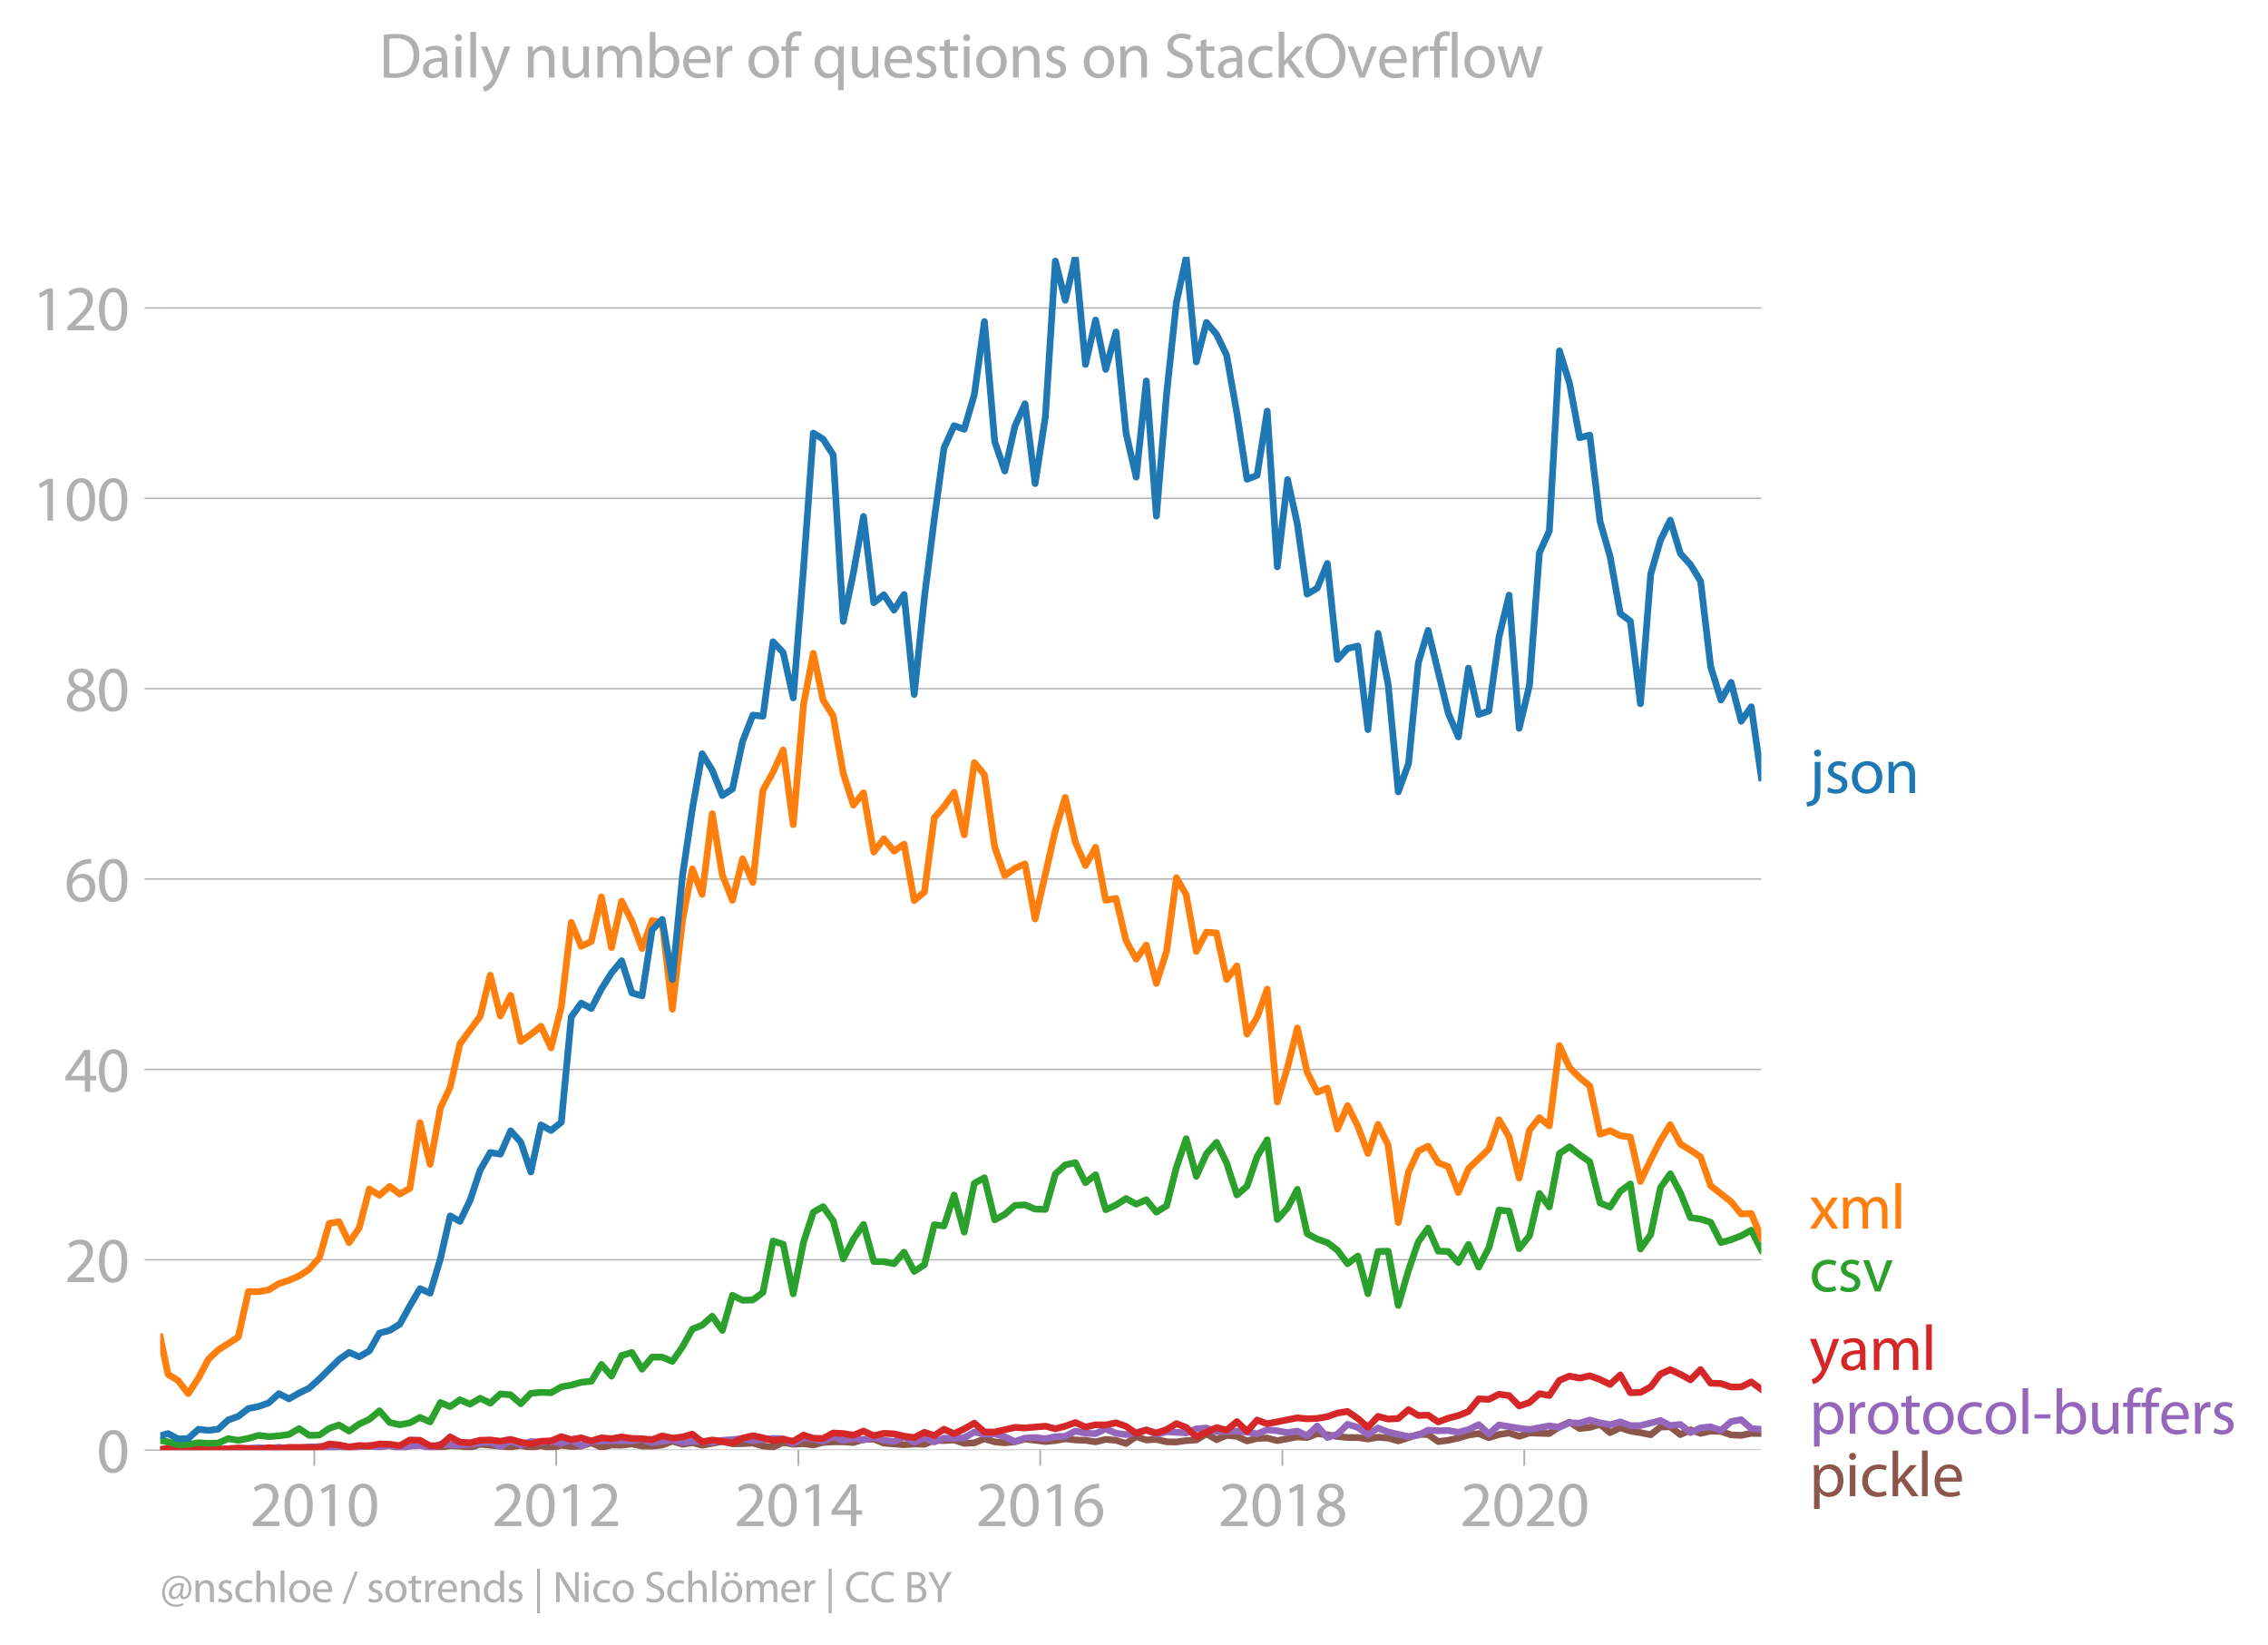 <svg xmlns:xlink="http://www.w3.org/1999/xlink" width="674.509" height="489.243" viewBox="0 0 505.882 366.932" xmlns="http://www.w3.org/2000/svg"><defs><style>*{stroke-linejoin:round;stroke-linecap:butt}</style></defs><g id="figure_1"><path d="M0 366.932h505.882V0H0v366.932z" style="fill:none" id="patch_1"/><g id="axes_1"><path d="M35.745 323.405h357.12V57.293H35.745v266.112z" style="fill:none" id="patch_2"/><g id="matplotlib.axis_1"><g id="xtick_1"><g id="line2d_1"><defs><path id="m5fb9e4f97a" d="M0 0v3.5" style="stroke:#b0b0b0;stroke-width:.4"/></defs><use xlink:href="#m5fb9e4f97a" x="70.108" y="323.405" style="fill:#b0b0b0;stroke:#b0b0b0;stroke-width:.4"/></g><g style="fill:#b0b0b0" transform="matrix(.14 0 0 -.14 55.745 340.345)" id="text_1"><defs><path id="MyriadPro-Regular-32" d="M2944 0v467H1075v13l333 307c877 845 1434 1466 1434 2234 0 595-378 1209-1274 1209-480 0-890-179-1178-422l180-397c192 160 505 352 883 352 621 0 825-390 825-813-6-627-486-1164-1548-2176L288 346V0h2656z" transform="scale(.016)"/><path id="MyriadPro-Regular-30" d="M1677 4230c-845 0-1447-768-1447-2163C243 691 794-70 1606-70c922 0 1447 780 1447 2195 0 1325-499 2105-1376 2105zm-32-435c582 0 845-672 845-1696 0-1062-276-1734-852-1734-512 0-844 614-844 1696 0 1133 358 1734 851 1734z" transform="scale(.016)"/><path id="MyriadPro-Regular-31" d="M1510 0h544v4160h-480l-908-486 108-429 724 390h12V0z" transform="scale(.016)"/></defs><use xlink:href="#MyriadPro-Regular-32"/><use xlink:href="#MyriadPro-Regular-30" x="51.3"/><use xlink:href="#MyriadPro-Regular-31" x="102.6"/><use xlink:href="#MyriadPro-Regular-30" x="153.9"/></g></g><g id="xtick_2"><use xlink:href="#m5fb9e4f97a" x="124.055" y="323.405" style="fill:#b0b0b0;stroke:#b0b0b0;stroke-width:.4" id="line2d_2"/><g style="fill:#b0b0b0" transform="matrix(.14 0 0 -.14 109.692 340.345)" id="text_2"><use xlink:href="#MyriadPro-Regular-32"/><use xlink:href="#MyriadPro-Regular-30" x="51.3"/><use xlink:href="#MyriadPro-Regular-31" x="102.6"/><use xlink:href="#MyriadPro-Regular-32" x="153.9"/></g></g><g id="xtick_3"><use xlink:href="#m5fb9e4f97a" x="178.075" y="323.405" style="fill:#b0b0b0;stroke:#b0b0b0;stroke-width:.4" id="line2d_3"/><g style="fill:#b0b0b0" transform="matrix(.14 0 0 -.14 163.712 340.345)" id="text_3"><defs><path id="MyriadPro-Regular-34" d="M2560 0v1133h582v441h-582v2586h-608L96 1504v-371h1933V0h531zM666 1574v13l1017 1415c115 192 218 371 346 614h19c-13-218-19-435-19-653V1574H666z" transform="scale(.016)"/></defs><use xlink:href="#MyriadPro-Regular-32"/><use xlink:href="#MyriadPro-Regular-30" x="51.3"/><use xlink:href="#MyriadPro-Regular-31" x="102.6"/><use xlink:href="#MyriadPro-Regular-34" x="153.9"/></g></g><g id="xtick_4"><use xlink:href="#m5fb9e4f97a" x="232.022" y="323.405" style="fill:#b0b0b0;stroke:#b0b0b0;stroke-width:.4" id="line2d_4"/><g style="fill:#b0b0b0" transform="matrix(.14 0 0 -.14 217.659 340.345)" id="text_4"><defs><path id="MyriadPro-Regular-36" d="M2662 4224c-102 0-243-6-409-32-525-64-986-275-1331-614-410-410-704-1056-704-1876C218 621 800-70 1690-70c864 0 1382 704 1382 1465 0 813-518 1344-1254 1344-461 0-807-217-1005-480h-19c96 685 563 1331 1446 1479 160 25 307 32 422 25v461zM1690 365c-589 0-903 505-916 1190 0 103 26 186 64 250 154 301 468 512 807 512 518 0 857-359 857-954s-326-998-806-998h-6z" transform="scale(.016)"/></defs><use xlink:href="#MyriadPro-Regular-32"/><use xlink:href="#MyriadPro-Regular-30" x="51.3"/><use xlink:href="#MyriadPro-Regular-31" x="102.6"/><use xlink:href="#MyriadPro-Regular-36" x="153.9"/></g></g><g id="xtick_5"><use xlink:href="#m5fb9e4f97a" x="286.043" y="323.405" style="fill:#b0b0b0;stroke:#b0b0b0;stroke-width:.4" id="line2d_5"/><g style="fill:#b0b0b0" transform="matrix(.14 0 0 -.14 271.68 340.345)" id="text_5"><defs><path id="MyriadPro-Regular-38" d="M1062 2170c-512-218-825-589-825-1114C237 448 762-70 1632-70c794 0 1414 486 1414 1209 0 506-320 871-838 1075v20c512 243 685 620 685 972 0 519-403 1024-1210 1024-729 0-1286-448-1286-1107 0-358 198-717 659-934l6-19zm583-1831c-531 0-851 371-832 794 0 397 262 717 749 857 563-160 915-403 915-908 0-423-327-743-832-743zm6 3488c506 0 704-345 704-678 0-378-275-634-633-755-480 128-794 352-794 768 0 358 256 665 723 665z" transform="scale(.016)"/></defs><use xlink:href="#MyriadPro-Regular-32"/><use xlink:href="#MyriadPro-Regular-30" x="51.3"/><use xlink:href="#MyriadPro-Regular-31" x="102.6"/><use xlink:href="#MyriadPro-Regular-38" x="153.9"/></g></g><g id="xtick_6"><use xlink:href="#m5fb9e4f97a" x="339.989" y="323.405" style="fill:#b0b0b0;stroke:#b0b0b0;stroke-width:.4" id="line2d_6"/><g style="fill:#b0b0b0" transform="matrix(.14 0 0 -.14 325.626 340.345)" id="text_6"><use xlink:href="#MyriadPro-Regular-32"/><use xlink:href="#MyriadPro-Regular-30" x="51.3"/><use xlink:href="#MyriadPro-Regular-32" x="102.6"/><use xlink:href="#MyriadPro-Regular-30" x="153.9"/></g></g></g><g id="matplotlib.axis_2"><g id="ytick_1"><path d="M35.745 323.405h357.12" clip-path="url(#p27a570c1d8)" style="fill:none;stroke:#b0b0b0;stroke-width:.3;stroke-linecap:square" id="line2d_7"/><g id="line2d_8"><defs><path id="m60a6c23643" d="M0 0h-3.5" style="stroke:#b0b0b0;stroke-width:.3"/></defs><use xlink:href="#m60a6c23643" x="35.745" y="323.405" style="fill:#b0b0b0;stroke:#b0b0b0;stroke-width:.3"/></g><use xlink:href="#MyriadPro-Regular-30" style="fill:#b0b0b0" transform="matrix(.14 0 0 -.14 21.563 328.375)" id="text_7"/></g><g id="ytick_2"><path d="M35.745 280.952h357.12" clip-path="url(#p27a570c1d8)" style="fill:none;stroke:#b0b0b0;stroke-width:.3;stroke-linecap:square" id="line2d_9"/><use xlink:href="#m60a6c23643" x="35.745" y="280.952" style="fill:#b0b0b0;stroke:#b0b0b0;stroke-width:.3" id="line2d_10"/><g style="fill:#b0b0b0" transform="matrix(.14 0 0 -.14 14.382 285.922)" id="text_8"><use xlink:href="#MyriadPro-Regular-32"/><use xlink:href="#MyriadPro-Regular-30" x="51.3"/></g></g><g id="ytick_3"><path d="M35.745 238.498h357.12" clip-path="url(#p27a570c1d8)" style="fill:none;stroke:#b0b0b0;stroke-width:.3;stroke-linecap:square" id="line2d_11"/><use xlink:href="#m60a6c23643" x="35.745" y="238.498" style="fill:#b0b0b0;stroke:#b0b0b0;stroke-width:.3" id="line2d_12"/><g style="fill:#b0b0b0" transform="matrix(.14 0 0 -.14 14.382 243.468)" id="text_9"><use xlink:href="#MyriadPro-Regular-34"/><use xlink:href="#MyriadPro-Regular-30" x="51.3"/></g></g><g id="ytick_4"><path d="M35.745 196.045h357.12" clip-path="url(#p27a570c1d8)" style="fill:none;stroke:#b0b0b0;stroke-width:.3;stroke-linecap:square" id="line2d_13"/><use xlink:href="#m60a6c23643" x="35.745" y="196.045" style="fill:#b0b0b0;stroke:#b0b0b0;stroke-width:.3" id="line2d_14"/><g style="fill:#b0b0b0" transform="matrix(.14 0 0 -.14 14.382 201.015)" id="text_10"><use xlink:href="#MyriadPro-Regular-36"/><use xlink:href="#MyriadPro-Regular-30" x="51.3"/></g></g><g id="ytick_5"><path d="M35.745 153.592h357.12" clip-path="url(#p27a570c1d8)" style="fill:none;stroke:#b0b0b0;stroke-width:.3;stroke-linecap:square" id="line2d_15"/><use xlink:href="#m60a6c23643" x="35.745" y="153.592" style="fill:#b0b0b0;stroke:#b0b0b0;stroke-width:.3" id="line2d_16"/><g style="fill:#b0b0b0" transform="matrix(.14 0 0 -.14 14.382 158.562)" id="text_11"><use xlink:href="#MyriadPro-Regular-38"/><use xlink:href="#MyriadPro-Regular-30" x="51.3"/></g></g><g id="ytick_6"><path d="M35.745 111.138h357.12" clip-path="url(#p27a570c1d8)" style="fill:none;stroke:#b0b0b0;stroke-width:.3;stroke-linecap:square" id="line2d_17"/><use xlink:href="#m60a6c23643" x="35.745" y="111.138" style="fill:#b0b0b0;stroke:#b0b0b0;stroke-width:.3" id="line2d_18"/><g style="fill:#b0b0b0" transform="matrix(.14 0 0 -.14 7.2 116.108)" id="text_12"><use xlink:href="#MyriadPro-Regular-31"/><use xlink:href="#MyriadPro-Regular-30" x="51.3"/><use xlink:href="#MyriadPro-Regular-30" x="102.6"/></g></g><g id="ytick_7"><path d="M35.745 68.685h357.12" clip-path="url(#p27a570c1d8)" style="fill:none;stroke:#b0b0b0;stroke-width:.3;stroke-linecap:square" id="line2d_19"/><use xlink:href="#m60a6c23643" x="35.745" y="68.685" style="fill:#b0b0b0;stroke:#b0b0b0;stroke-width:.3" id="line2d_20"/><g style="fill:#b0b0b0" transform="matrix(.14 0 0 -.14 7.2 73.655)" id="text_13"><use xlink:href="#MyriadPro-Regular-31"/><use xlink:href="#MyriadPro-Regular-32" x="51.3"/><use xlink:href="#MyriadPro-Regular-30" x="102.6"/></g></g></g><path d="m35.745 323.272 3.99.062 6.725-.08 2.179-.191 2.255.2 2.254-.132 2.254-.009 2.254.283 2.29-.41 2.255-.014 2.255.287 6.797-.685 2.18.14 2.179.271 2.255.057 2.254-.468 4.508-.068 2.291-.137 2.254.673 2.256-.604 2.252-.174 2.254.379 2.29.137 2.18-.37 2.18.096 2.255.324 2.254-.735 6.799.616 2.253-.376 2.256.513 2.252-.442 2.254.58 2.291-.685 2.217.29 2.216-.085 2.255-.737 2.254 1.01 2.254-.515 2.254.037 2.29-.274 2.255.45 2.255.029 2.253-.242 2.254-.854 2.29.685 2.18-.367 2.179.573 4.51-.822 2.253.502 2.254-.023 2.291-.137 2.254.655 2.256.235 2.252-1.013 2.254.397 2.29-.137 2.18.301 2.18-.575 2.255-.128 2.254-.009 2.254.151 2.254-.698 2.29-.069 2.254.909 4.508.353 2.254-.166 2.291.068 2.18-.897 2.179.075 2.255-.141 2.254.758 2.254-.121 2.254-.906 2.29.684 2.255.222 2.255-.222 2.253-.627 4.545.559 2.217-.206 2.215-.41 2.255.269 2.254.073 2.254.351 2.254-.556 2.291.205 2.254.705 2.256-1.527 2.252.749 2.254-.132 2.29.547 2.18.03 2.18-.304 2.255-.141 2.254-1.365 2.254 1.294 2.254-.952 2.29.206 2.255 1.03 2.255-.55 2.252-.088 2.254.566 4.471-.833 2.179.149 2.255-.872 2.254.255 2.254.382 2.254.235h2.29l2.255.33 2.255-.399 2.253.187 2.254.635 4.47-1.433 2.18-.005 2.255 1.582 2.254-.281 2.253-.498 2.254-.666 2.291-.342 2.254.938 2.256-.733 2.252-.329 2.254.74 2.29-.753 4.433.137 2.256-1.539 2.254-.995 2.254 1.42 2.254-.256 2.29-.685 2.255 1.86 2.255-1.106 2.252.753 2.254.342 2.291.48 2.18-1.732 2.179-.049 2.255 1.737 2.254-1.052 2.254.77 2.254-.496 2.29.068 2.255.78 2.255.11 2.253-.463 2.254.053h0" clip-path="url(#p27a570c1d8)" style="fill:none;stroke:#8c564b;stroke-width:1.5;stroke-linecap:square" id="line2d_21"/><path d="m35.745 323.272 1.738.133 2.252-.212 4.545-.13 2.18.115 2.179-.115 2.255.13 2.254.007 4.508-.343 2.29.206 2.255-.295 2.255.295 4.507-.343h2.29l2.18.382 2.179-.655 2.255.675 4.508-.778 2.254.376 2.291-.342 2.254.461 2.256-.324 2.252-.171 2.254.513 2.29-.753 4.36.137 2.255-.11 2.254-.37 2.254-.125 2.254.947 2.29-1.232 2.254.922 2.256-.785 2.252.148 2.254-.285 2.291.548 2.217-.763 2.216 1.31 2.255-.88 2.254-.215 4.508-.069 2.29.069 2.255-.422 2.255.833 4.507-.685 2.29.616 2.18-.259 2.179-.015 2.255.217 2.254-.422 2.254-.144 2.254-.267 2.291.48 4.51-.48 2.252.055 2.254 1.04 2.29-1.3 2.18.305 2.18.516 2.255-.986 2.254.85 2.254-.496 2.254.359 2.29-.617 2.254.683 2.256.276 2.252-1.055 2.254 1.192 2.291-.959 2.18.92 2.179-.851 2.255.052 2.254-.12 2.254-1.295 2.254.473 2.29-.069 2.255.657 2.255 1.055 2.253-.772 2.254-.118 2.29.274 2.218-.468 2.215-.08 2.255-1.164 2.254.48 2.254.086 2.254-1.046 2.291.96 2.254.298 2.256-.436 2.252-.625 2.254 1.036 2.29-.616 4.36.274 2.255-.907 2.254-.189 2.254.826 4.545-.141 2.253.212 2.256.404 2.252-.9 2.254.215 2.291.411 2.18-.342 2.179 1.027 2.255-2.16 2.254 2.57 2.254-.73 2.254-2.214 2.29.685 2.255 1.6 2.255-1.463 2.253.897 4.545 1.02 2.18-.322 2.178-1.116 2.256.135 2.254-.066 2.253.42 2.254-.626 2.291-1.095 2.254 2.075 2.256-2.007 4.506.754 2.29.273 4.433-.821 2.256.315 2.254-1 2.254.08 2.254-.696 2.29.616 2.255.434 2.255-.64 2.252.852 2.254-.03 4.471-1.117 2.179 1.117 2.255-.253 2.254 1.828 2.254-1.05 2.254-.25 2.29.82 2.255-1.985 2.255-.41 2.253 1.967 2.254.155h0" clip-path="url(#p27a570c1d8)" style="fill:none;stroke:#9467bd;stroke-width:1.5;stroke-linecap:square" id="line2d_22"/><path d="m35.745 323.272 1.738-.346 2.252.338 6.725-.39 2.179.394 4.51-.342 4.507.274 2.29-.343 2.255.194 2.255-.262 6.797.068 2.18-.816 2.179.2 2.255.457 2.254-.32 2.254.107 2.254-.45 2.291.07 2.254.31 2.256-1.27 2.252.067 2.254 1.235 2.29-.069 2.18-1.93 2.18 1.177 2.255.153 2.254-.564 2.254-.073 2.254.278 2.29-.41 2.254.627 2.256.4 2.252-.612 2.254-.073 2.291-.959 2.217.67 2.216-.396 2.255.687 2.254-.687 2.254.192 2.254-.397 2.29.342 2.255.055 2.255.219 2.253-.856 2.254.514 2.29-.274 2.18-.619 2.179 1.714 2.255-.415 4.508.637 2.254-1.043 2.291-.548 2.254.459 2.256.636 2.252-.283 2.254.42 2.29-1.37 2.18.703 2.18.051 2.255-1.219 2.254.124 2.254.372 2.254-.92 2.29 1.027 2.254-.532 2.256.121 2.252.516 2.254.306 2.291-1.164 2.18.711 2.179-1.396 2.255.977 2.254-1.046 2.254-1.29 2.254 1.975h2.29l4.51-1.027 2.253.114 4.545-.388 2.217.583 2.215-.583 2.255-.815 2.254 1.02 2.254-.524 2.254.045 2.291-.479 2.254.787 2.256 1.541 2.252-.691 2.254.623 2.29-.754 2.18-1.325 2.18.846 2.255 2.095 4.508-2.052 2.254.573 2.29-1.917 2.255 2.194 2.255-2.536 2.252.837 6.725-1.329 2.179.218 2.255-.091 2.254-.388 2.254-.815 2.254-.35 2.29 1.575 2.255 1.959 2.255-2.438 2.253.598 2.254-.119 2.29-1.985 2.18 1.306 2.18-.074 2.255 1.509 2.254-.824 2.253-.591 2.254-.915 2.291-2.808 2.254.114 2.256-1.141 2.252.292 2.254 2.31 2.29-.753 2.218-1.977 2.215.402 2.256-3.378 2.254-.936 2.254.44 2.254-.508 2.29.821 2.255 1.103 2.255-2.13 2.252 3.97 2.254-.067 2.291-1.232 2.18-2.876 2.179-.959 2.255 1.03 2.254 1.23 2.254-2.292 2.254 3.045 2.29.068 2.255.779 2.255-.025 2.253-1.107 2.254 1.654h0" clip-path="url(#p27a570c1d8)" style="fill:none;stroke:#d62728;stroke-width:1.5;stroke-linecap:square" id="line2d_23"/><g style="fill:#1f77b4" transform="matrix(.14 0 0 -.14 403.578 176.851)" id="text_14"><defs><path id="MyriadPro-Regular-6a" d="M-230-1350c300 0 710 102 960 352 275 281 371 672 371 1273v2823H538V493c0-743-58-992-212-1165C192-819-32-890-288-909l58-441zM826 4320c-212 0-359-154-359-352 0-186 135-346 346-346 224 0 358 160 352 346 0 198-135 352-339 352z" transform="scale(.016)"/><path id="MyriadPro-Regular-73" d="M250 147C467 19 781-70 1120-70c736 0 1158 390 1158 934 0 461-275 730-812 934-404 154-589 269-589 525 0 231 185 423 518 423 288 0 512-103 634-180l141 410c-173 102-448 192-762 192-666 0-1069-410-1069-909 0-371 263-678 819-877 416-153 576-300 576-569 0-256-192-461-601-461-282 0-576 115-743 224L250 147z" transform="scale(.016)"/><path id="MyriadPro-Regular-6f" d="M1779 3168c-857 0-1536-608-1536-1645C243 544 890-70 1728-70c749 0 1542 499 1542 1644 0 948-601 1594-1491 1594zm-13-422c666 0 928-666 928-1191 0-697-403-1203-940-1203-551 0-941 512-941 1190 0 589 288 1204 953 1204z" transform="scale(.016)"/><path id="MyriadPro-Regular-6e" d="M467 0h563v1862c0 96 13 192 39 263 96 313 384 576 755 576 531 0 717-416 717-915V0h563v1850c0 1062-666 1318-1094 1318-512 0-871-288-1024-582h-13l-32 512H442c19-256 25-519 25-839V0z" transform="scale(.016)"/></defs><use xlink:href="#MyriadPro-Regular-6a"/><use xlink:href="#MyriadPro-Regular-73" x="24.3"/><use xlink:href="#MyriadPro-Regular-6f" x="63.9"/><use xlink:href="#MyriadPro-Regular-6e" x="118.8"/></g><g style="fill:#ff7f0e" transform="matrix(.14 0 0 -.14 403.578 274.01)" id="text_15"><defs><path id="MyriadPro-Regular-78" d="m102 3098 1050-1517L51 0h621l448 698c115 185 224 345 326 537h13c109-185 211-358 333-537L2246 0h640L1798 1600l1056 1498h-608l-435-660c-102-166-205-326-307-512h-19c-103 173-199 333-314 506l-441 666H102z" transform="scale(.016)"/><path id="MyriadPro-Regular-6d" d="M467 0h551v1869c0 96 12 192 44 275 90 282 346 563 698 563 429 0 646-358 646-851V0h551v1914c0 102 19 204 45 281 96 275 345 512 665 512 455 0 672-358 672-953V0h551v1824c0 1075-608 1344-1018 1344-294 0-499-77-685-218-128-96-249-230-345-403h-13c-135 365-455 621-877 621-512 0-800-275-973-570h-19l-26 500H442c19-256 25-519 25-839V0z" transform="scale(.016)"/><path id="MyriadPro-Regular-6c" d="M467 0h563v4544H467V0z" transform="scale(.016)"/></defs><use xlink:href="#MyriadPro-Regular-78"/><use xlink:href="#MyriadPro-Regular-6d" x="46.3"/><use xlink:href="#MyriadPro-Regular-6c" x="129.7"/></g><g style="fill:#2ca02c" transform="matrix(.14 0 0 -.14 403.578 288.01)" id="text_16"><defs><path id="MyriadPro-Regular-63" d="M2579 538c-160-71-371-154-691-154-614 0-1075 442-1075 1158 0 647 384 1172 1094 1172 307 0 519-71 653-148l128 436c-154 76-448 160-781 160-1011 0-1664-692-1664-1645C243 570 851-70 1786-70c416 0 742 108 889 185l-96 423z" transform="scale(.016)"/><path id="MyriadPro-Regular-76" d="M83 3098 1261 0h537l1216 3098h-588l-602-1741c-102-282-192-538-262-794h-20c-64 256-147 512-249 794L685 3098H83z" transform="scale(.016)"/></defs><use xlink:href="#MyriadPro-Regular-63"/><use xlink:href="#MyriadPro-Regular-73" x="44.8"/><use xlink:href="#MyriadPro-Regular-76" x="84.4"/></g><g style="fill:#d62728" transform="matrix(.14 0 0 -.14 403.578 305.525)" id="text_17"><defs><path id="MyriadPro-Regular-79" d="M58 3098 1203 243c26-70 39-115 39-147s-20-77-45-134c-128-288-320-506-474-628-166-140-352-230-493-275l141-473c141 25 416 121 691 364 384 333 660 877 1063 1940l845 2208h-596l-614-1818c-77-224-141-461-198-646h-13c-51 185-128 428-199 633L672 3098H58z" transform="scale(.016)"/><path id="MyriadPro-Regular-61" d="M2643 1901c0 621-230 1267-1177 1267-391 0-762-109-1018-275l128-371c218 140 518 230 806 230 634 0 704-461 704-717v-64C890 1978 224 1568 224 819c0-448 320-889 947-889 442 0 775 217 947 460h20l44-390h512c-38 211-51 474-51 742v1159zm-544-858c0-57-13-121-32-179-89-262-345-518-749-518-288 0-531 172-531 537 0 602 698 711 1312 698v-538z" transform="scale(.016)"/></defs><use xlink:href="#MyriadPro-Regular-79"/><use xlink:href="#MyriadPro-Regular-61" x="47.1"/><use xlink:href="#MyriadPro-Regular-6d" x="95.3"/><use xlink:href="#MyriadPro-Regular-6c" x="178.7"/></g><g style="fill:#9467bd" transform="matrix(.14 0 0 -.14 403.578 319.762)" id="text_18"><defs><path id="MyriadPro-Regular-70" d="M467-1267h557V416h13c185-307 544-486 953-486 730 0 1408 550 1408 1664 0 940-563 1574-1312 1574-505 0-870-224-1100-602h-13l-26 532H442c12-295 25-615 25-1012v-3353zm557 3059c0 77 19 160 38 230 109 423 468 698 852 698 595 0 921-531 921-1152 0-710-345-1197-941-1197-403 0-742 269-844 659-13 71-26 148-26 231v531z" transform="scale(.016)"/><path id="MyriadPro-Regular-72" d="M467 0h557v1651c0 96 13 186 26 263 76 422 358 723 755 723 77 0 134-7 192-19v531c-51 13-96 19-160 19-378 0-717-262-858-678h-25l-20 608H442c19-288 25-602 25-967V0z" transform="scale(.016)"/><path id="MyriadPro-Regular-74" d="M595 3667v-569H115v-429h480V979c0-365 58-640 218-806C947 19 1158-70 1421-70c217 0 390 38 499 83l-26 422c-83-25-172-38-326-38-314 0-422 217-422 601v1671h806v429h-806v742l-551-173z" transform="scale(.016)"/><path id="MyriadPro-Regular-2d" d="M192 1939v-416h1581v416H192z" transform="scale(.016)"/><path id="MyriadPro-Regular-62" d="M467 800c0-275-13-589-25-800h486l26 512h19c230-410 589-582 1037-582 691 0 1388 550 1388 1657 7 941-537 1581-1305 1581-499 0-858-224-1056-570h-13v1946H467V800zm557 998c0 90 19 167 32 231 115 429 474 691 858 691 601 0 921-531 921-1152 0-710-352-1190-941-1190-409 0-736 268-844 659-13 64-26 134-26 205v556z" transform="scale(.016)"/><path id="MyriadPro-Regular-75" d="M3059 3098h-563V1197c0-103-19-205-51-288-103-250-365-512-743-512-512 0-691 397-691 985v1716H448V1286C448 198 1030-70 1517-70c550 0 877 326 1024 576h13l32-506h499c-19 243-26 525-26 845v2253z" transform="scale(.016)"/><path id="MyriadPro-Regular-66" d="M1082 0v2669h748v429h-748v166c0 474 121 896 601 896 160 0 275-32 359-70l76 435c-108 45-281 89-480 89-262 0-544-83-755-288-262-249-358-646-358-1081v-147H90v-429h435V0h557z" transform="scale(.016)"/><path id="MyriadPro-Regular-65" d="M2957 1446c6 58 19 148 19 263 0 569-269 1459-1280 1459-902 0-1453-736-1453-1670C243 563 813-70 1766-70c493 0 832 108 1031 198l-96 403c-211-89-455-160-858-160-563 0-1049 314-1062 1075h2176zM787 1850c45 390 295 915 864 915 634 0 787-557 781-915H787z" transform="scale(.016)"/></defs><use xlink:href="#MyriadPro-Regular-70"/><use xlink:href="#MyriadPro-Regular-72" x="56.9"/><use xlink:href="#MyriadPro-Regular-6f" x="89.6"/><use xlink:href="#MyriadPro-Regular-74" x="144.5"/><use xlink:href="#MyriadPro-Regular-6f" x="177.6"/><use xlink:href="#MyriadPro-Regular-63" x="232.5"/><use xlink:href="#MyriadPro-Regular-6f" x="277.3"/><use xlink:href="#MyriadPro-Regular-6c" x="332.2"/><use xlink:href="#MyriadPro-Regular-2d" x="355.8"/><use xlink:href="#MyriadPro-Regular-62" x="386.5"/><use xlink:href="#MyriadPro-Regular-75" x="443.4"/><use xlink:href="#MyriadPro-Regular-66" x="498.5"/><use xlink:href="#MyriadPro-Regular-66" x="527.7"/><use xlink:href="#MyriadPro-Regular-65" x="556.9"/><use xlink:href="#MyriadPro-Regular-72" x="607"/><use xlink:href="#MyriadPro-Regular-73" x="639.7"/></g><g style="fill:#8c564b" transform="matrix(.14 0 0 -.14 403.578 333.686)" id="text_19"><defs><path id="MyriadPro-Regular-69" d="M1030 0v3098H467V0h563zM749 4320c-205 0-352-154-352-352 0-192 141-346 339-346 224 0 365 154 358 346 0 198-134 352-345 352z" transform="scale(.016)"/><path id="MyriadPro-Regular-6b" d="M1024 4544H467V0h557v1165l288 320L2381 0h685L1702 1824l1197 1274h-678l-909-1069c-90-109-198-243-275-352h-13v2867z" transform="scale(.016)"/></defs><use xlink:href="#MyriadPro-Regular-70"/><use xlink:href="#MyriadPro-Regular-69" x="56.9"/><use xlink:href="#MyriadPro-Regular-63" x="80.3"/><use xlink:href="#MyriadPro-Regular-6b" x="125.1"/><use xlink:href="#MyriadPro-Regular-6c" x="172"/><use xlink:href="#MyriadPro-Regular-65" x="195.6"/></g><g style="fill:#b0b0b0" transform="matrix(.097 0 0 -.097 35.745 357.303)" id="text_20"><defs><path id="MyriadPro-Regular-40" d="M2867 1632c-70-397-409-870-781-870-281 0-422 204-422 486 0 621 454 1152 1018 1152 147 0 256-26 320-45l-135-723zm384-1773c-262-147-601-224-966-224-947 0-1645 666-1645 1735 0 1299 877 2131 1920 2131 992 0 1549-672 1549-1600 0-743-365-1178-691-1171-212 6-288 230-192 716l217 1159c-166 77-409 134-685 134-889 0-1516-723-1516-1517 0-505 320-806 691-806 384 0 678 186 902 563h26c-19-390 217-563 473-563 602 0 1140 563 1140 1523 0 1069-749 1856-1863 1856-1421 0-2336-1145-2336-2464C275 96 1165-672 2214-672c429 0 788 70 1140 256l-103 275z" transform="scale(.016)"/><path id="MyriadPro-Regular-68" d="M467 0h563v1869c0 109 7 192 39 269 102 307 390 563 755 563 531 0 717-423 717-922V0h563v1843c0 1069-666 1325-1082 1325-211 0-409-64-576-160-172-96-313-237-403-397h-13v1933H467V0z" transform="scale(.016)"/><path id="MyriadPro-Regular-2f" d="m422-256 1792 4640h-435L-6-256h428z" transform="scale(.016)"/><path id="MyriadPro-Regular-64" d="M2579 4544V2694h-13c-140 250-460 474-934 474-755 0-1395-634-1389-1664C243 563 819-70 1568-70c506 0 883 262 1056 608h13l25-538h506c-19 211-26 525-26 800v3744h-563zm0-3245c0-89-6-166-25-243-103-422-448-672-826-672-608 0-915 518-915 1146 0 684 345 1196 928 1196 422 0 729-294 813-652 19-71 25-167 25-237v-538z" transform="scale(.016)"/><path id="MyriadPro-Regular-7c" d="M550 4800v-6400h429v6400H550z" transform="scale(.016)"/><path id="MyriadPro-Regular-4e" d="M1011 0v1843c0 717-13 1235-45 1779l20 7c217-467 505-960 806-1440L3162 0h563v4314h-525V2509c0-672 13-1197 64-1773l-13-6c-205 441-454 896-774 1401L1094 4314H486V0h525z" transform="scale(.016)"/><path id="MyriadPro-Regular-53" d="M269 211C499 58 954-70 1370-70c1017 0 1510 582 1510 1248 0 633-371 985-1101 1267-595 230-857 429-857 832 0 294 224 646 812 646 391 0 679-128 820-205l153 455c-192 109-512 211-953 211-839 0-1396-499-1396-1171 0-608 436-973 1140-1223 582-224 812-454 812-857 0-435-332-736-902-736-384 0-749 128-998 281L269 211z" transform="scale(.016)"/><path id="MyriadPro-Regular-f6" d="M1165 3648c185 0 313 154 313 326 0 186-134 327-313 327s-327-147-327-327c0-172 135-326 320-326h7zm1184 0c185 0 313 154 313 326 0 186-134 327-313 327s-320-147-320-327c0-172 128-326 313-326h7zm-570-480c-857 0-1536-608-1536-1645C243 544 890-70 1728-70c749 0 1542 499 1542 1644 0 948-601 1594-1491 1594zm-13-422c666 0 928-666 928-1191 0-697-403-1203-940-1203-551 0-941 512-941 1190 0 589 288 1204 953 1204z" transform="scale(.016)"/><path id="MyriadPro-Regular-43" d="M3386 582c-224-108-570-179-909-179-1050 0-1658 679-1658 1735 0 1132 672 1779 1683 1779 359 0 660-77 871-179l134 454c-147 77-486 192-1024 192-1337 0-2253-915-2253-2266C230 704 1146-70 2362-70c524 0 934 108 1139 211l-115 441z" transform="scale(.016)"/><path id="MyriadPro-Regular-42" d="M486 13c186-26 480-51 864-51 704 0 1191 128 1492 403 217 211 364 493 364 864 0 640-480 979-889 1081v13c454 167 729 531 729 947 0 340-134 596-358 762-269 218-627 314-1184 314-390 0-774-39-1018-90V13zm557 3865c90 20 237 39 493 39 563 0 947-199 947-704 0-416-345-723-934-723h-506v1388zm0-1811h461c608 0 1114-243 1114-832 0-627-532-838-1108-838-198 0-358 6-467 25v1645z" transform="scale(.016)"/><path id="MyriadPro-Regular-59" d="M2010 0v1837l1446 2477h-634l-620-1191c-167-326-314-608-436-889h-12c-135 300-263 563-429 889L717 4314H83l1363-2484V0h564z" transform="scale(.016)"/></defs><use xlink:href="#MyriadPro-Regular-40"/><use xlink:href="#MyriadPro-Regular-6e" x="73.7"/><use xlink:href="#MyriadPro-Regular-73" x="129.2"/><use xlink:href="#MyriadPro-Regular-63" x="168.8"/><use xlink:href="#MyriadPro-Regular-68" x="213.6"/><use xlink:href="#MyriadPro-Regular-6c" x="269.1"/><use xlink:href="#MyriadPro-Regular-6f" x="292.7"/><use xlink:href="#MyriadPro-Regular-65" x="347.6"/><use xlink:href="#MyriadPro-Regular-20" x="397.7"/><use xlink:href="#MyriadPro-Regular-2f" x="418.9"/><use xlink:href="#MyriadPro-Regular-20" x="453.2"/><use xlink:href="#MyriadPro-Regular-73" x="474.4"/><use xlink:href="#MyriadPro-Regular-6f" x="514"/><use xlink:href="#MyriadPro-Regular-74" x="568.9"/><use xlink:href="#MyriadPro-Regular-72" x="602"/><use xlink:href="#MyriadPro-Regular-65" x="634.7"/><use xlink:href="#MyriadPro-Regular-6e" x="684.8"/><use xlink:href="#MyriadPro-Regular-64" x="740.3"/><use xlink:href="#MyriadPro-Regular-73" x="796.7"/><use xlink:href="#MyriadPro-Regular-20" x="836.3"/><use xlink:href="#MyriadPro-Regular-7c" x="857.5"/><use xlink:href="#MyriadPro-Regular-20" x="881.4"/><use xlink:href="#MyriadPro-Regular-4e" x="902.6"/><use xlink:href="#MyriadPro-Regular-69" x="968.4"/><use xlink:href="#MyriadPro-Regular-63" x="991.8"/><use xlink:href="#MyriadPro-Regular-6f" x="1036.6"/><use xlink:href="#MyriadPro-Regular-20" x="1091.5"/><use xlink:href="#MyriadPro-Regular-53" x="1112.7"/><use xlink:href="#MyriadPro-Regular-63" x="1162"/><use xlink:href="#MyriadPro-Regular-68" x="1206.8"/><use xlink:href="#MyriadPro-Regular-6c" x="1262.3"/><use xlink:href="#MyriadPro-Regular-f6" x="1285.9"/><use xlink:href="#MyriadPro-Regular-6d" x="1340.8"/><use xlink:href="#MyriadPro-Regular-65" x="1424.2"/><use xlink:href="#MyriadPro-Regular-72" x="1474.3"/><use xlink:href="#MyriadPro-Regular-20" x="1507"/><use xlink:href="#MyriadPro-Regular-7c" x="1528.2"/><use xlink:href="#MyriadPro-Regular-20" x="1552.1"/><use xlink:href="#MyriadPro-Regular-43" x="1573.3"/><use xlink:href="#MyriadPro-Regular-43" x="1631.3"/><use xlink:href="#MyriadPro-Regular-20" x="1689.3"/><use xlink:href="#MyriadPro-Regular-42" x="1710.5"/><use xlink:href="#MyriadPro-Regular-59" x="1764.7"/></g><g style="fill:#b0b0b0" transform="matrix(.14 0 0 -.14 84.518 17.293)" id="text_21"><defs><path id="MyriadPro-Regular-44" d="M486 13c282-32 615-51 1012-51 838 0 1504 217 1907 620 403 397 621 973 621 1677 0 698-224 1197-608 1549-378 352-948 538-1748 538-441 0-844-39-1184-90V13zm557 3833c147 32 365 58 653 58 1178 0 1754-646 1747-1664 0-1165-646-1830-1837-1830-217 0-422 6-563 32v3404z" transform="scale(.016)"/><path id="MyriadPro-Regular-71" d="M2579-1267h563v3513c0 320 7 589 20 852h-532l-19-468h-13c-153 301-473 538-953 538-653 0-1402-512-1402-1670C243 557 832-70 1555-70c499 0 845 243 1011 550h13v-1747zm0 2528c0-83-19-192-45-269-128-390-441-614-806-614-621 0-915 537-915 1152 0 697 352 1190 934 1190 423 0 723-294 807-640 19-70 25-160 25-237v-582z" transform="scale(.016)"/><path id="MyriadPro-Regular-4f" d="M2234 4384c-1152 0-2004-896-2004-2266C230 813 1030-70 2170-70c1100 0 2003 787 2003 2272 0 1280-762 2182-1939 2182zm-26-454c928 0 1376-896 1376-1754 0-979-499-1792-1382-1792-877 0-1376 826-1376 1747 0 947 460 1799 1382 1799z" transform="scale(.016)"/><path id="MyriadPro-Regular-77" d="M115 3098 1050 0h512l499 1472c109 333 205 653 281 1024h13c77-365 167-672 275-1018L3104 0h512l998 3098h-556l-442-1556c-102-364-186-691-237-1004h-19c-70 313-160 640-275 1011l-480 1549h-474l-505-1575c-103-339-205-672-276-985h-19c-57 320-141 640-230 985L691 3098H115z" transform="scale(.016)"/></defs><use xlink:href="#MyriadPro-Regular-44"/><use xlink:href="#MyriadPro-Regular-61" x="66.6"/><use xlink:href="#MyriadPro-Regular-69" x="114.8"/><use xlink:href="#MyriadPro-Regular-6c" x="138.2"/><use xlink:href="#MyriadPro-Regular-79" x="161.8"/><use xlink:href="#MyriadPro-Regular-20" x="208.9"/><use xlink:href="#MyriadPro-Regular-6e" x="230.1"/><use xlink:href="#MyriadPro-Regular-75" x="285.6"/><use xlink:href="#MyriadPro-Regular-6d" x="340.7"/><use xlink:href="#MyriadPro-Regular-62" x="424.1"/><use xlink:href="#MyriadPro-Regular-65" x="481"/><use xlink:href="#MyriadPro-Regular-72" x="531.1"/><use xlink:href="#MyriadPro-Regular-20" x="563.8"/><use xlink:href="#MyriadPro-Regular-6f" x="585"/><use xlink:href="#MyriadPro-Regular-66" x="639.9"/><use xlink:href="#MyriadPro-Regular-20" x="669.1"/><use xlink:href="#MyriadPro-Regular-71" x="690.3"/><use xlink:href="#MyriadPro-Regular-75" x="746.6"/><use xlink:href="#MyriadPro-Regular-65" x="801.7"/><use xlink:href="#MyriadPro-Regular-73" x="851.8"/><use xlink:href="#MyriadPro-Regular-74" x="891.4"/><use xlink:href="#MyriadPro-Regular-69" x="924.5"/><use xlink:href="#MyriadPro-Regular-6f" x="947.9"/><use xlink:href="#MyriadPro-Regular-6e" x="1002.8"/><use xlink:href="#MyriadPro-Regular-73" x="1058.3"/><use xlink:href="#MyriadPro-Regular-20" x="1097.9"/><use xlink:href="#MyriadPro-Regular-6f" x="1119.1"/><use xlink:href="#MyriadPro-Regular-6e" x="1174"/><use xlink:href="#MyriadPro-Regular-20" x="1229.5"/><use xlink:href="#MyriadPro-Regular-53" x="1250.7"/><use xlink:href="#MyriadPro-Regular-74" x="1300"/><use xlink:href="#MyriadPro-Regular-61" x="1333.1"/><use xlink:href="#MyriadPro-Regular-63" x="1381.3"/><use xlink:href="#MyriadPro-Regular-6b" x="1426.1"/><use xlink:href="#MyriadPro-Regular-4f" x="1473"/><use xlink:href="#MyriadPro-Regular-76" x="1541.9"/><use xlink:href="#MyriadPro-Regular-65" x="1590"/><use xlink:href="#MyriadPro-Regular-72" x="1640.1"/><use xlink:href="#MyriadPro-Regular-66" x="1672.8"/><use xlink:href="#MyriadPro-Regular-6c" x="1702"/><use xlink:href="#MyriadPro-Regular-6f" x="1725.6"/><use xlink:href="#MyriadPro-Regular-77" x="1780.5"/></g><path d="m35.745 321.282 1.738.274 2.252.646 2.254-.098 2.291-.342 2.18.127 2.179-.059 2.255-.972 2.254.356 2.254-.427 2.254-.669 2.29.274 2.255-.17 2.255-.309 2.253-1.32 2.254 1.525 2.29-.068 2.18-1.497 2.179-.763 2.255 1.37 2.254-1.575 2.254-1.043 2.254-1.901 2.291 2.602 2.254.502 2.256-.434 2.252-1.194 2.254.989 2.29-4.314 2.18.91 2.18-1.526 2.255.97 2.254-1.313 2.254 1.1 2.254-2.058 2.29.205 2.254 1.995 2.256-2.337 2.252-.21 2.254.073 2.291-1.301 2.217-.388 2.216-.64 2.255-.22 2.254-3.75 2.254 2.617 2.254-4.604 2.29-.684 2.255 3.731 2.255-2.704 2.253.016 2.254.942 2.29-3.286 2.18-3.913 2.179-.88 2.255-1.99 2.254 3.154 2.254-7.825 2.254 1.114 2.291-.068 2.254-1.682 2.256-11.465 2.252.71 2.254 11.067 2.29-11.503 2.18-6.71 2.18-1.233 2.255 3.143 2.254 8.497 2.254-4.393 2.254-3.276 2.29 8.286 2.254.013 2.256.466 2.252-2.588 2.254 4.3 2.291-1.507 2.18-8.904 2.179.277 2.255-6.902 2.254 8.271 2.254-10.89 2.254-1.23 2.29 9.381 2.255-1.216 2.255-2.002 2.253-.121 2.254.943 2.29.068 2.218-7.874 2.215-2.054 2.255-.493 2.254 4.464 2.254-1.776 2.254 7.802 2.291-1.027 2.254-1.468 2.256 1.262 2.252-.98 2.254 2.76 2.29-1.438 2.18-8.568 2.18-6.359 2.255 8.37 2.254-5.015 2.254-2.556 2.254 4.61 2.29 7.122 2.255-1.968 2.255-6.591 2.252-3.739 2.254 17.776 2.291-2.602 2.18-4.12 2.179 9.872 2.255 1.22 2.254.765 2.254 1.712 2.254 3.013 2.29-1.712 2.255 8.393 2.255-9.42 2.253-.062 2.254 12.113 2.29-7.874 2.18-6.346 2.18-3.035 2.255 5.142 2.254.062 2.253 2.486 2.254-4.06 2.291 5.066 2.254-4.332 2.256-8.404 2.252.267 2.254 8.36 2.29-2.875 2.218-9.445 2.215 3.008 2.256-11.925 2.254-1.495 2.254 1.778 2.254 1.577 2.29 9.175 2.255.922 2.255-3.524 2.252-1.64 2.254 14.513 2.291-3.218 2.18-10.457 2.179-3.1 2.255 4.242 2.254 5.549 2.254.324 2.254.703 2.29 4.52 2.255-.624 2.255-.883 2.253-1.24 2.254 4.39h0" clip-path="url(#p27a570c1d8)" style="fill:none;stroke:#2ca02c;stroke-width:1.5;stroke-linecap:square" id="line2d_24"/><path d="m35.745 298.198 1.738 8.294 2.252 1.418 2.254 2.896 2.291-3.492 2.18-4.15 2.179-2.081 4.51-2.876 2.253-10.18 2.254.046 2.29-.41 2.255-1.405 2.255-.719 2.253-.979 2.254-1.486 2.29-2.602 2.18-7.632 2.179-.379 2.255 4.67 2.254-3.3 2.254-8.658 2.254 1.4 2.291-1.986 2.254 1.718 2.256-1.308 2.252-14.612 2.254 9.272 2.29-12.531 2.18-4.686 2.18-9.625 4.509-6.163 2.254-9.168 2.254 9.1 2.29-4.588 2.254 10.276 2.256-1.58 2.252-1.816 2.254 4.83 2.291-9.176 2.217-18.823 2.216 5.334 2.255-1.057 2.254-9.968 2.254 11.312 2.254-10.353 2.29 4.45 2.255 6.115 2.255-6.251 2.253.45 2.254 19.339 2.29-19.995 2.18-11.312 2.179 5.698 2.255-18 2.254 13.686 2.254 5.63 2.254-9.26 2.291 5.273 2.254-20.565 2.256-4.017 2.252-4.969 2.254 16.678 2.29-26.773 2.18-11.445 2.18 10.418 2.255 3.552 2.254 12.813 2.254 7.069 2.254-2.755 2.29 13.215 2.254-2.96 2.256 2.755 2.252-1.552 2.254 12.576 2.291-1.917 2.18-16.522 2.179-2.514 2.255-3.156 2.254 9.456 2.254-16.107 2.254 2.686 2.29 16.16 2.255 6.343 2.255-1.619 2.253-1 2.254 12.298 4.508-19.734 2.215-7.38 2.255 10.005 2.254 5.195 2.254-4.063 2.254 11.8 2.291-.41 2.254 9.413 2.256 4.144 2.252-3.154 2.254 8.564 2.29-7.258 2.18-16.326 2.18 3.795 2.255 12.64 2.254-4.286 2.254.182 2.254 10.363 2.29-3.013 2.255 15.221 2.255-3.786 2.252-6.26 2.254 25.159 2.291-7.806 2.18-8.701 2.179 9.865 2.255 4.478 2.254-.918 2.254 9.125 2.254-5.222 2.29 4.588 2.255 6.083 2.255-6.494 2.253 4.654 2.254 17.257 2.29-11.298 2.18-4.675 2.18-1.076 2.255 3.684 2.254.903 2.253 5.748 2.254-5.337 4.545-4.357 2.256-6.53 2.252 3.841 2.254 9.169 2.29-10.682 2.218-2.798 2.215 1.84 2.256-17.906 2.254 4.896 2.254 2.25 2.254 1.858 2.29 10.75 2.255-.792 2.255 1.135 2.252.28 2.254 9.922 2.291-4.862 2.18-4.286 2.179-3.52 2.255 4.303 2.254 1.38 2.254 1.52 2.254 6.424 4.545 3.553 2.255 2.746 2.253-.128 2.254 5.47h0" clip-path="url(#p27a570c1d8)" style="fill:none;stroke:#ff7f0e;stroke-width:1.5;stroke-linecap:square" id="line2d_25"/><path d="m35.745 320.221 1.738-.513 2.252 1.22 2.254-.125 2.291-2.054 2.18.26 2.179-.26 2.255-2.066 2.254-.81 2.254-1.737 2.254-.454 2.29-.822 2.255-2.05 2.255 1.16 2.253-1.3 2.254-1.096 2.29-2.055 4.359-4.313 2.255-1.594 2.254.977 2.254-1.33 2.254-3.942 2.291-.616 2.254-1.386 2.256-4.092 2.252-3.833 2.254 1.025 2.29-7.669 2.18-9.574 2.18 1.22 2.255-4.672 2.254-6.762 2.254-3.922 2.254.361 2.29-5.204 2.254 2.508 2.256 6.667 2.252-10.487 2.254 1.244 2.291-1.85 2.217-23.488 2.216-3.079 2.255 1.205 2.254-4.355 2.254-3.57 2.254-2.73 2.29 7.19 2.255.635 2.255-14.671 2.253-2.381 2.254 13.405 2.29-23.281 2.18-14.727 2.179-12.32 2.255 3.668 2.254 5.644 2.254-1.47 2.254-10.581 2.291-5.889 2.254.267 2.256-16.632 2.252 2.41 2.254 10.12 2.29-28.826 2.18-30.236 2.18 1.34 2.255 3.522 2.254 37.15 2.254-10.83 2.254-12.587 2.29 19.241 2.254-1.771 2.256 3.414 2.252-3.485 2.254 22.316 2.291-21.775 2.18-17.28 2.179-15.93 2.255-4.973 2.254.797 2.254-7.73 2.254-16.304 2.29 26.773 2.255 6.582 2.255-10.006 2.253-4.994 2.254 17.798 2.29-14.927 2.218-34.706 2.215 8.755 2.255-9.68 2.254 23.99 2.254-9.91 2.254 11.006 2.291-8.353 2.254 22.607 2.256 9.78 2.252-21.454 2.254 30.15 2.29-27.389 2.18-20.324 2.18-10.01 2.255 23.327 2.254-8.81 2.254 2.655 2.254 4.672 2.29 12.941 2.255 14.722 2.255-.89 2.252-14.323 2.254 34.728 2.291-19.447 2.18 9.939 2.179 15.602 2.255-1.34 2.254-5.508 2.254 21.428 2.254-2.46 2.29-.548 2.255 18.645 2.255-21.453 2.253 11.335 2.254 23.998 2.29-6.3 2.18-22.469 2.18-7.248 4.509 18.487 2.253 5.277 2.254-15.342 2.291 10.34 2.254-.8 2.256-16.456 2.252-9.37 2.254 29.707 2.29-9.587 2.218-29.55 2.215-4.892 2.256-40.16 2.254 7.293 2.254 12.095 2.254-.591 2.29 19.24 2.255 7.884 2.255 12.659 2.252 1.705 2.254 18.426 2.291-28.896 2.18-7.588 2.179-4.463 2.255 7.45 2.254 2.478 2.254 3.677 2.254 19.125 2.29 7.395 2.255-3.949 2.255 8.674 2.253-3.225 2.254 15.824h0" clip-path="url(#p27a570c1d8)" style="fill:none;stroke:#1f77b4;stroke-width:1.5;stroke-linecap:square" id="line2d_26"/></g></g><defs><clipPath id="p27a570c1d8"><path d="M35.745 57.293h357.12v266.112H35.745z"/></clipPath></defs></svg>
